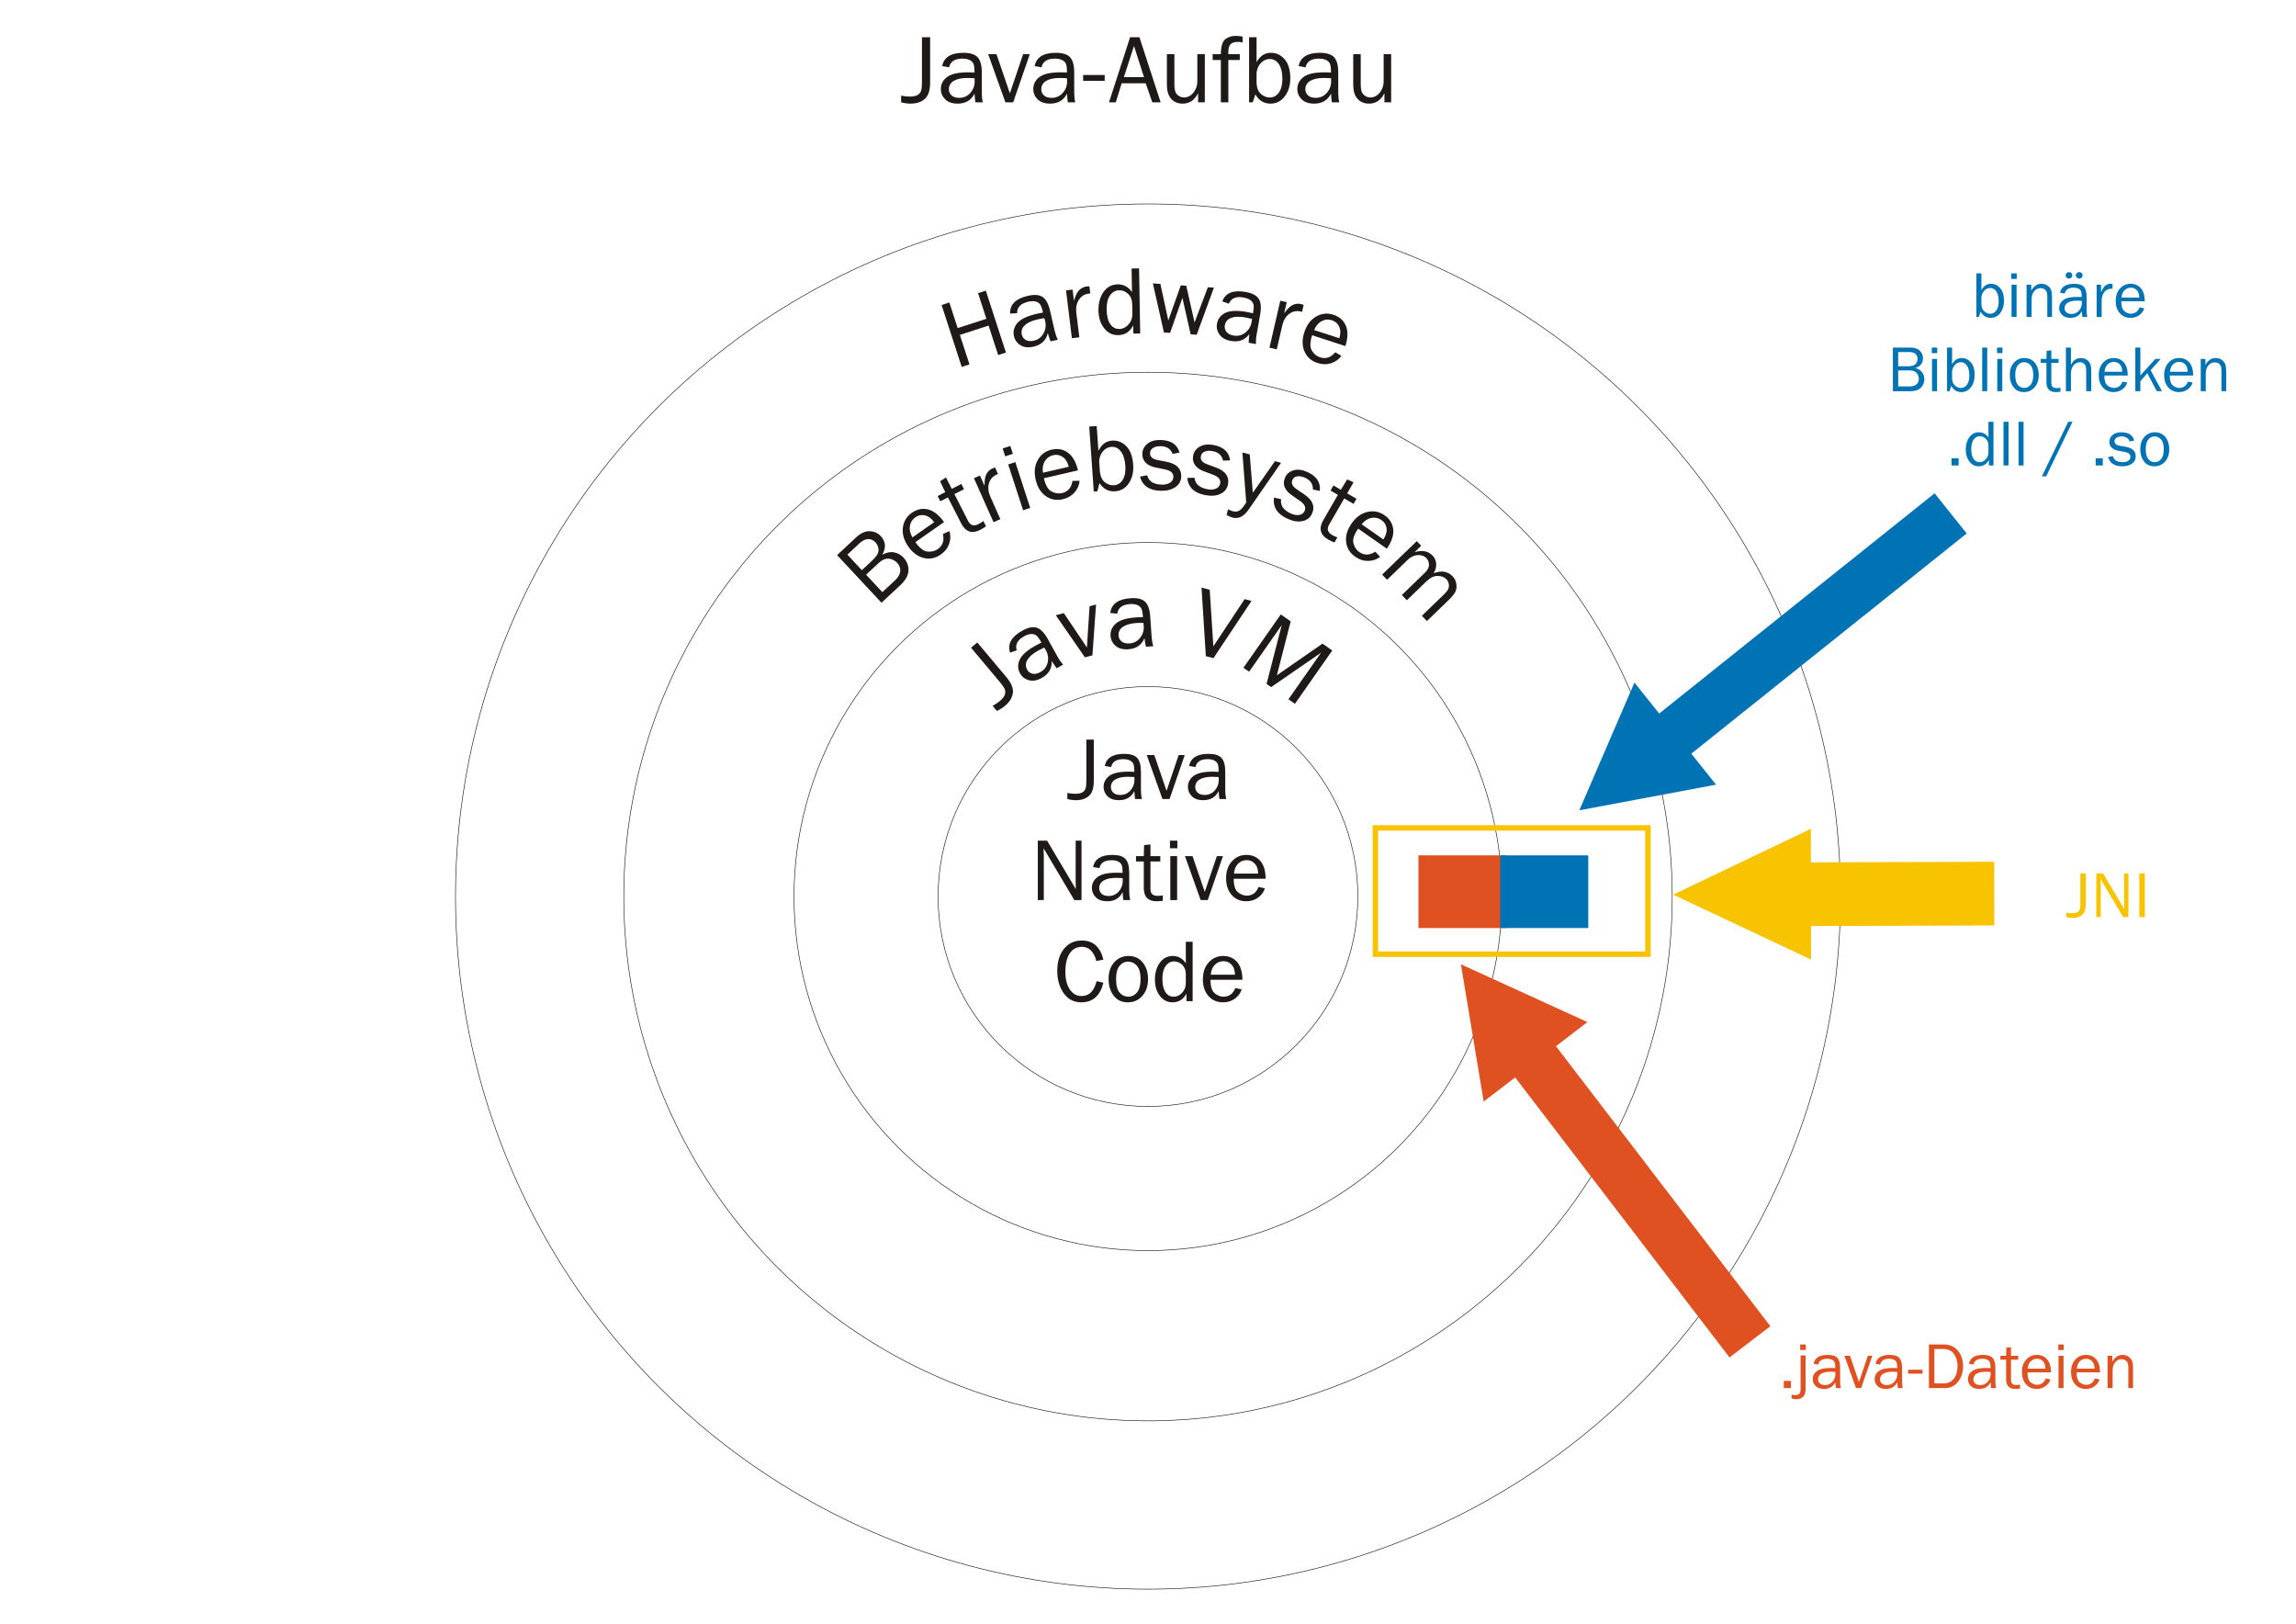 <?xml version="1.0" encoding="iso-8859-1"?>
<!DOCTYPE svg PUBLIC "-//W3C//DTD SVG 1.0//EN" "http://www.w3.org/TR/2001/REC-SVG-20010904/DTD/svg10.dtd">
<!-- Creator: CorelDRAW -->
<svg xmlns="http://www.w3.org/2000/svg" xmlns:odm="http://product.corel.com/CGS/11/cddns/" xmlns:corel-charset="http://product.corel.com/CGS/11/cddns/" xml:space="preserve" width="11.693in" height="8.268in" style="shape-rendering:geometricPrecision; text-rendering:geometricPrecision; image-rendering:optimizeQuality; fill-rule:evenodd"
     viewBox="0 0 11692.9 8267.72">
 <defs>
  <style type="text/css">
   <![CDATA[
    .str0 {stroke:#1F1A17;stroke-width:3}
    .str1 {stroke:#F8C300;stroke-width:27.779}
    .fil0 {fill:none}
    .fil1 {fill:#1F1A17}
    .fil4 {fill:#F8C300}
    .fil3 {fill:#0073B4}
    .fil2 {fill:#E05121}
   ]]>
  </style>
 </defs>
 <g id="Ebene_x0020_1">
  <circle class="fil0 str0" cx="5846.46" cy="4565.03" r="3526.74"/>
  <circle class="fil0 str0" cx="5846.29" cy="4564.87" r="1068.86"/>
  <circle class="fil0 str0" cx="5846.45" cy="4565.03" r="1802.78"/>
  <circle class="fil0 str0" cx="5846.45" cy="4565.03" r="2669.69"/>
  <path class="fil1" d="M4736.84 189.343l0 230.276c0,40.217 -9.039,68.244 -27.201,84.083 -18.157,15.839 -42.205,23.799 -72.142,23.799 -16.004,0 -32.173,-2.157 -48.343,-6.551l0 -33.996c15.839,3.232 30.268,4.807 43.201,4.807 18.492,0 32.091,-2.736 40.882,-8.209 8.709,-5.555 14.595,-12.689 17.579,-21.394 2.984,-8.709 4.48,-22.886 4.48,-42.539l0 -230.276 41.543 0z"/>
  <path class="fil1" d="M5005.26 520.949l-37.898 0c-1.409,-7.795 -2.902,-22.472 -4.311,-44.197 -16.917,33.831 -45.524,50.748 -86.075,50.748 -27.528,0 -48.591,-7.299 -63.35,-21.894 -14.76,-14.508 -22.142,-32.004 -22.142,-52.406 0,-24.791 10.531,-45.193 31.595,-61.114 21.063,-16.004 56.886,-23.965 107.386,-23.965 6.799,0 17.661,0.335 32.587,0.996 0,-19.402 -1.492,-33.5 -4.559,-42.122 -2.988,-8.709 -9.287,-15.591 -19.075,-20.815 -9.701,-5.142 -22.472,-7.795 -38.307,-7.795 -38.724,0 -61.279,14.76 -67.583,44.279l-35.244 -6.134c8.626,-45.193 44.697,-67.748 108.382,-67.748 33.831,0 57.878,7.465 72.059,22.472 14.095,15.008 21.228,40.965 21.228,77.862l0 104.232c0,17.331 1.74,33.169 5.307,47.598zm-42.209 -122.724c-15.591,-0.913 -27.366,-1.409 -35.492,-1.409 -30.098,0 -53.567,4.894 -70.232,14.842 -16.669,9.866 -25.043,24.295 -25.043,43.201 0,12.024 4.559,22.224 13.516,30.598 8.957,8.461 21.976,12.689 38.972,12.689 23.055,0 41.961,-8.374 56.721,-25.043 14.842,-16.665 22.221,-36.319 22.221,-58.791 0,-4.559 -0.248,-9.866 -0.661,-16.087z"/>
  <path class="fil1" d="M5244.56 275.583l-84.827 245.366 -39.555 0 -87.732 -245.366 42.291 0 68.244 199.429 67.583 -199.429 33.996 0z"/>
  <path class="fil1" d="M5476 520.949l-37.898 0c-1.409,-7.795 -2.902,-22.472 -4.311,-44.197 -16.917,33.831 -45.524,50.748 -86.075,50.748 -27.528,0 -48.591,-7.299 -63.35,-21.894 -14.76,-14.508 -22.142,-32.004 -22.142,-52.406 0,-24.791 10.531,-45.193 31.595,-61.114 21.063,-16.004 56.886,-23.965 107.386,-23.965 6.799,0 17.661,0.335 32.587,0.996 0,-19.402 -1.492,-33.5 -4.559,-42.122 -2.988,-8.709 -9.287,-15.591 -19.075,-20.815 -9.701,-5.142 -22.472,-7.795 -38.307,-7.795 -38.724,0 -61.279,14.76 -67.583,44.279l-35.244 -6.134c8.626,-45.193 44.697,-67.748 108.382,-67.748 33.831,0 57.878,7.465 72.059,22.472 14.095,15.008 21.228,40.965 21.228,77.862l0 104.232c0,17.331 1.74,33.169 5.307,47.598zm-42.209 -122.724c-15.591,-0.913 -27.366,-1.409 -35.492,-1.409 -30.098,0 -53.567,4.894 -70.232,14.842 -16.669,9.866 -25.043,24.295 -25.043,43.201 0,12.024 4.559,22.224 13.516,30.598 8.957,8.461 21.976,12.689 38.972,12.689 23.055,0 41.961,-8.374 56.721,-25.043 14.842,-16.665 22.221,-36.319 22.221,-58.791 0,-4.559 -0.248,-9.866 -0.661,-16.087z"/>
  <path class="fil1" d="M5625.92 381.724l0 29.685 -109.791 0 0 -29.685 109.791 0z"/>
  <path class="fil1" d="M5910.84 520.949l-42.453 0 -33.587 -96.937 -122.638 0 -29.689 96.937 -34.661 0 107.551 -331.606 47.429 0 108.047 331.606zm-84.744 -128.031l-50.996 -159.374 -51.496 159.374 102.492 0z"/>
  <path class="fil1" d="M6135.81 520.949l-34.244 0 0 -46.85c-17.496,35.575 -43.535,53.402 -78.197,53.402 -25.126,0 -44.862,-8.291 -59.205,-24.795 -14.347,-16.5 -21.476,-39.968 -21.476,-70.398l0 -156.724 38.142 0 0 156.724c0,24.295 5.059,40.961 15.177,50.165 10.114,9.122 21.224,13.681 33.417,13.681 12.272,0 23.465,-3.48 33.417,-10.445 9.949,-6.968 18.24,-16.835 24.874,-29.772 6.634,-12.85 9.953,-26.866 9.953,-42.122l0 -138.232 38.142 0 0 245.366z"/>
  <path class="fil1" d="M6313.93 275.583l0 29.85 -58.378 0 0 215.516 -38.142 0 0 -215.516 -41.713 0 0 -29.85 41.713 0c0.661,-39.386 8.291,-64.677 22.721,-76.039 14.508,-11.358 32.256,-17 53.067,-17 10.284,0 21.894,1.161 34.996,3.402l0 30.35c-8.213,-2.075 -16.087,-3.154 -23.551,-3.154 -16.669,0 -29.024,3.732 -37.067,11.031 -7.961,7.378 -12.024,21.224 -12.024,41.461l0 9.949 58.378 0z"/>
  <path class="fil1" d="M6379.76 520.949l-18.488 0 0 -331.606 38.142 0 0 127.039c17.496,-31.76 41.626,-47.598 72.39,-47.598 28.197,0 51.744,11.11 70.819,33.252 18.988,22.224 28.524,54.48 28.524,96.685 0,36.488 -9.37,67.004 -28.028,91.713 -18.74,24.713 -43.035,37.067 -73.055,37.067 -33.335,0 -58.874,-15.673 -76.701,-47.098l-13.602 40.547zm19.654 -96.189c1.74,25.126 9.535,43.283 23.221,54.646 13.681,11.358 28.11,17 43.366,17 19.405,0 35.075,-8.378 47.016,-25.291 11.858,-16.835 17.831,-39.886 17.831,-69.24 0,-31.512 -5.724,-56.39 -17.248,-74.465 -11.528,-17.996 -27.449,-27.032 -47.846,-27.032 -16.087,0 -30.516,6.382 -43.37,19.319 -12.85,12.854 -20.563,29.52 -22.968,49.921l0 55.142z"/>
  <path class="fil1" d="M6820.66 520.949l-37.898 0c-1.409,-7.795 -2.902,-22.472 -4.311,-44.197 -16.917,33.831 -45.524,50.748 -86.075,50.748 -27.528,0 -48.591,-7.299 -63.35,-21.894 -14.76,-14.508 -22.142,-32.004 -22.142,-52.406 0,-24.791 10.531,-45.193 31.595,-61.114 21.063,-16.004 56.886,-23.965 107.386,-23.965 6.799,0 17.661,0.335 32.587,0.996 0,-19.402 -1.492,-33.5 -4.559,-42.122 -2.988,-8.709 -9.287,-15.591 -19.075,-20.815 -9.701,-5.142 -22.472,-7.795 -38.307,-7.795 -38.724,0 -61.279,14.76 -67.583,44.279l-35.244 -6.134c8.626,-45.193 44.697,-67.748 108.382,-67.748 33.831,0 57.878,7.465 72.059,22.472 14.095,15.008 21.228,40.965 21.228,77.862l0 104.232c0,17.331 1.74,33.169 5.307,47.598zm-42.209 -122.724c-15.591,-0.913 -27.366,-1.409 -35.492,-1.409 -30.098,0 -53.567,4.894 -70.232,14.842 -16.669,9.866 -25.043,24.295 -25.043,43.201 0,12.024 4.559,22.224 13.516,30.598 8.957,8.461 21.976,12.689 38.972,12.689 23.055,0 41.961,-8.374 56.721,-25.043 14.842,-16.665 22.221,-36.319 22.221,-58.791 0,-4.559 -0.248,-9.866 -0.661,-16.087z"/>
  <path class="fil1" d="M7084.76 520.949l-34.244 0 0 -46.85c-17.496,35.575 -43.535,53.402 -78.197,53.402 -25.126,0 -44.862,-8.291 -59.205,-24.795 -14.347,-16.5 -21.476,-39.968 -21.476,-70.398l0 -156.724 38.142 0 0 156.724c0,24.295 5.059,40.961 15.177,50.165 10.114,9.122 21.224,13.681 33.417,13.681 12.272,0 23.465,-3.48 33.417,-10.445 9.949,-6.968 18.24,-16.835 24.874,-29.772 6.634,-12.85 9.953,-26.866 9.953,-42.122l0 -138.232 38.142 0 0 245.366z"/>
  <path class="fil1" d="M5122.89 1795.01l-39.468 12.85 -48.843 -150.173 -146.189 47.516 48.839 150.091 -39.551 12.85 -102.409 -315.185 39.468 -12.854 42.457 130.437 146.193 -47.429 -42.457 -130.52 39.555 -12.854 102.406 315.272z"/>
  <path class="fil1" d="M5387.25 1729.67l-36.898 8.539c-3.154,-7.209 -7.878,-21.228 -14.181,-42.039 -8.791,36.732 -32.921,59.705 -72.39,68.744 -26.784,6.217 -49.012,3.894 -66.669,-7.051 -17.583,-10.862 -28.693,-26.201 -33.335,-46.102 -5.555,-24.13 0.083,-46.354 17.079,-66.587 16.917,-20.319 49.917,-36.071 99.177,-47.433 6.634,-1.575 17.248,-3.732 31.925,-6.386 -4.398,-18.984 -9.039,-32.339 -13.85,-40.047 -4.89,-7.799 -12.602,-13.102 -23.299,-16.004 -10.614,-2.823 -23.634,-2.488 -39.055,1.075 -37.732,8.709 -56.386,28.11 -55.89,58.295l-35.657 1.988c-1.827,-45.937 28.279,-76.035 90.303,-90.386 32.917,-7.626 58.047,-5.717 75.209,5.724 17.165,11.362 29.854,35.075 38.224,71.063l23.386 101.5c3.898,16.831 9.205,31.921 15.921,45.106zm-68.74 -109.957c-15.342,2.575 -27.035,4.732 -34.913,6.555 -29.268,6.795 -50.996,16.831 -65.008,30.264 -14.012,13.35 -18.905,29.272 -14.677,47.681 2.736,11.693 9.37,20.646 20.067,26.784 10.61,6.22 24.213,7.382 40.795,3.567 22.39,-5.142 38.894,-17.579 49.587,-37.15 10.701,-19.571 13.52,-40.303 8.461,-62.276 -0.996,-4.394 -2.488,-9.535 -4.311,-15.425z"/>
  <path class="fil1" d="M5496.79 1717.48l-37.894 4.646 -29.854 -243.461 33.252 -4.063 6.965 56.886c8.457,-28.276 18.079,-47.102 28.941,-56.555 10.78,-9.366 22.386,-14.842 34.827,-16.335 3.815,-0.496 8.874,-0.831 15.008,-0.909l4.48 36.154 -7.713 0.992c-20.898,2.571 -37.315,12.441 -49.173,29.772 -11.945,17.244 -16.831,38.642 -14.677,64.177l15.839 128.697z"/>
  <path class="fil1" d="M5800.94 1366.47l5.803 331.437 -34.744 0.583 -0.661 -42.043c-16.669,32.669 -42.209,49.339 -76.622,49.921 -28.693,0.496 -52.406,-11.114 -71.315,-34.831 -18.905,-23.716 -28.606,-53.898 -29.272,-90.63 -0.661,-37.567 7.965,-68.992 25.791,-94.366 17.831,-25.291 41.957,-38.228 72.224,-38.807 29.441,-0.5 53.732,12.52 72.807,39.055l-2.075 -119.657 38.063 -0.661zm-34.909 181.512c-0.413,-21.476 -7.299,-38.642 -20.563,-51.327 -13.35,-12.772 -28.779,-18.988 -46.276,-18.657 -18.905,0.335 -34.327,9.039 -46.268,26.039 -11.941,17.083 -17.661,40.795 -17.083,71.228 0.5,32.921 6.634,57.795 18.157,74.795 11.531,16.913 27.118,25.209 46.685,24.878 17.835,-0.331 33.421,-8.047 46.689,-23.138 13.35,-15.173 19.898,-32.752 19.484,-52.819l-0.827 -51z"/>
  <path class="fil1" d="M6182.06 1464.65l-87.567 239.728 -30.764 -2.157 -42.039 -185.492 -62.858 178.197 -31.26 -2.157 -56.303 -249.843 38.311 2.654 40.295 186.157 63.602 -178.858 27.862 1.984 42.209 186.909 67.748 -179.28 30.764 2.157z"/>
  <path class="fil1" d="M6396.49 1751.81l-37.315 -6.551c-0.083,-7.961 1.079,-22.721 3.398,-44.283 -22.468,30.354 -53.646,42.047 -93.453,34.996 -27.114,-4.728 -46.685,-15.591 -58.622,-32.508 -12.028,-16.913 -16.252,-35.406 -12.689,-55.472 4.311,-24.378 18.244,-42.622 41.709,-54.642 23.468,-12.11 60.118,-13.689 109.874,-4.976 6.717,1.244 17.331,3.398 31.839,6.63 3.402,-19.154 4.398,-33.252 2.906,-42.291 -1.409,-9.035 -6.468,-17 -15.177,-23.713 -8.622,-6.799 -20.811,-11.61 -36.402,-14.342 -38.146,-6.72 -62.854,3.894 -74.216,31.756l-33.583 -12.024c16.252,-43.035 55.807,-58.957 118.413,-47.929 33.335,5.89 55.642,17.413 67,34.579 11.358,17.248 13.85,44.032 7.465,80.35l-18.079 102.661c-3.067,16.996 -4.063,33 -3.067,47.76zm-20.319 -128.114c-15.091,-3.65 -26.701,-6.22 -34.661,-7.547 -29.602,-5.307 -53.567,-4.476 -71.642,2.323 -18.157,6.882 -28.858,19.65 -32.173,38.228 -2.075,11.858 0.579,22.638 7.961,32.504 7.378,9.87 19.488,16.252 36.236,19.24 22.638,3.98 42.705,-1 60.118,-14.847 17.496,-13.847 28.193,-31.839 32.091,-53.98 0.831,-4.48 1.492,-9.787 2.071,-15.921z"/>
  <path class="fil1" d="M6502.22 1778.76l-37.15 -8.626 55.146 -238.98 32.669 7.547 -12.854 55.89c17.583,-23.716 33.087,-38.142 46.437,-43.287 13.433,-5.055 26.205,-6.217 38.311,-3.484 3.815,0.913 8.626,2.323 14.508,4.398l-8.209 35.492 -7.547 -1.744c-20.563,-4.807 -39.303,-1.075 -56.468,11.11 -17.083,12.193 -28.941,30.602 -35.654,55.311l-29.189 126.374z"/>
  <path class="fil1" d="M6799.82 1793.69l31.512 17.909c-12.606,17.827 -29.933,30.429 -52.075,37.563 -22.059,7.213 -45.189,6.882 -69.406,-0.913 -31.843,-10.366 -53.98,-29.933 -66.421,-58.791 -12.437,-28.772 -12.768,-61.362 -0.909,-97.681 12.024,-37.067 32.008,-63.768 59.953,-79.937 27.862,-16.252 57.295,-19.323 88.224,-9.291 30.52,9.953 51.579,28.445 63.272,55.559 11.693,27.118 10.945,61.779 -2.236,103.984l-169.492 -55.142c-11.445,35.327 -11.776,61.445 -1,78.61 10.784,17.083 24.382,28.362 40.882,33.665 29.689,9.701 55.642,1.161 77.697,-25.535zm20.98 -71.563c3.98,-13.185 5.555,-25.461 4.894,-36.984 -0.744,-11.445 -4.642,-22.307 -11.941,-32.587 -7.217,-10.205 -17.5,-17.579 -30.846,-21.894 -18.075,-5.89 -35.406,-4.394 -52.157,4.476 -16.748,8.874 -29.441,23.965 -38.146,45.358l128.197 41.63z"/>
  <path class="fil1" d="M4489.16 3068.98l-226.043 -242.465 95.862 -89.39c24.209,-22.559 47.594,-33.335 70.315,-32.339 22.721,0.913 41.378,9.205 55.968,24.874 25.63,27.449 28.279,59.039 7.965,94.779 21.146,-11.524 41.126,-15.504 59.87,-12.02 18.823,3.567 34.827,12.437 48.091,26.614 17.748,19.071 26.209,41.047 25.378,65.843 -0.913,24.874 -14.677,49.752 -41.461,74.709l-95.945 89.394zm-99.835 -165.843l52.74 -49.177c21.886,-20.48 32.587,-38.224 32.173,-53.484 -0.417,-15.173 -5.89,-28.354 -16.417,-39.634 -10.37,-11.114 -22.724,-16.504 -36.988,-16.004 -14.26,0.496 -29.189,8.043 -44.858,22.555l-60.535 56.551 73.886 79.193zm104.315 111.941l65.008 -60.697c15.839,-14.76 24.547,-30.02 26.039,-45.772 1.409,-15.756 -3.563,-29.854 -15.091,-42.126 -8.043,-8.626 -17.496,-14.842 -28.276,-18.575 -10.78,-3.815 -21.642,-4.398 -32.508,-1.74 -10.862,2.571 -23.299,10.449 -37.394,23.547l-60.618 56.472 82.839 88.89z"/>
  <path class="fil1" d="M4801.94 2718.72l33.252 -14.35c6.634,20.815 6.22,42.209 -1.327,64.185 -7.543,21.972 -21.724,40.217 -42.535,54.811 -27.449,19.236 -56.386,25.122 -86.902,17.74 -30.516,-7.461 -56.638,-26.784 -78.61,-58.039 -22.39,-32.012 -31.598,-64.02 -27.784,-96.028 3.819,-32.091 19.075,-57.382 45.776,-76.122 26.287,-18.327 53.732,-24.043 82.425,-17.079 28.689,6.965 55.89,28.441 81.677,64.347l-146.028 102.244c21.315,30.346 41.961,46.433 62.193,48.094 20.15,1.74 37.315,-2.409 51.492,-12.358 25.626,-17.909 34.417,-43.697 26.37,-77.445zm-44.528 -59.874c-8.209,-11.028 -17,-19.732 -26.618,-26.118 -9.535,-6.303 -20.65,-9.705 -33.165,-10.118 -12.524,-0.417 -24.551,3.402 -36.157,11.528 -15.504,10.862 -24.709,25.622 -27.779,44.362 -2.984,18.657 1.409,37.894 13.268,57.713l110.453 -77.366z"/>
  <path class="fil1" d="M5007.92 2652.96l13.685 26.784c-11.197,7.709 -21.15,13.764 -29.937,18.244 -42.291,21.555 -74.63,10.28 -97.106,-33.917l-67.079 -131.516 -38.724 19.736 -13.52 -26.618 38.724 -19.736 -26.532 -55.724 30.098 -19.154 29.524 57.965 48.921 -24.874 13.516 26.614 -48.925 24.878 69.906 137.236c11.524,22.472 28.937,27.779 52.24,15.835 7.791,-3.898 16.252,-9.201 25.209,-15.752z"/>
  <path class="fil1" d="M5094.57 2643.43l-34.831 15.508 -99.756 -224.059 30.598 -13.595 23.303 52.319c-0.165,-29.52 3.563,-50.335 11.11,-62.524 7.626,-12.106 17.165,-20.728 28.528,-25.787 3.563,-1.657 8.291,-3.398 14.177,-5.307l14.76 33.339 -7.047 3.15c-19.236,8.539 -32.008,22.803 -38.394,42.87 -6.303,19.984 -4.728,41.874 4.811,65.591l52.74 118.496z"/>
  <path class="fil1" d="M5145.24 2270.6l13.102 40.138 -39.055 12.685 -13.02 -40.134 38.972 -12.689zm25.543 82.343l75.791 233.26 -36.323 11.776 -75.791 -233.26 36.323 -11.776z"/>
  <path class="fil1" d="M5461.75 2448.72l36.154 -0.827c-1.579,21.807 -10.035,41.461 -25.209,59.043 -15.26,17.496 -35.244,29.189 -59.953,34.909 -32.669,7.547 -61.779,2.157 -87.232,-16.169 -25.539,-18.244 -42.539,-46.024 -51.161,-83.256 -8.791,-38.059 -5.394,-71.146 10.197,-99.425 15.591,-28.276 39.221,-46.102 70.898,-53.402 31.264,-7.213 58.878,-2.236 82.839,15.012 24.047,17.244 41.213,47.346 51.661,90.299l-173.72 40.055c8.374,36.154 21.559,58.791 39.634,67.909 18.079,9.126 35.492,11.693 52.409,7.799 30.433,-6.968 48.26,-27.618 53.484,-61.949zm-18.905 -72.138c-3.402,-13.354 -8.378,-24.709 -14.842,-34.165 -6.551,-9.453 -15.508,-16.748 -27.035,-21.807 -11.445,-5.142 -24.047,-6.055 -37.728,-2.906 -18.492,4.315 -32.591,14.516 -42.374,30.764 -9.866,16.173 -12.937,35.661 -9.366,58.461l131.346 -30.346z"/>
  <path class="fil1" d="M5588.7 2501.3l-18.405 1.327 -23.138 -330.693 38.063 -2.654 8.787 126.705c15.26,-32.839 38.228,-50.417 68.909,-52.488 28.11,-1.992 52.409,7.382 72.886,28.193 20.567,20.811 32.26,52.323 35.244,94.449 2.567,36.319 -4.642,67.5 -21.563,93.366 -16.996,25.961 -40.378,39.972 -70.232,42.043 -33.252,2.323 -59.866,-11.528 -79.854,-41.626l-10.697 41.378zm12.854 -97.268c3.567,24.874 12.52,42.539 26.949,52.902 14.429,10.366 29.272,15.012 44.445,13.933 19.405,-1.409 34.413,-10.862 45.11,-28.524 10.697,-17.579 15.012,-41.047 13.02,-70.236 -2.236,-31.508 -9.701,-55.886 -22.39,-73.055 -12.768,-17.248 -29.272,-25.122 -49.669,-23.716 -15.921,1.161 -29.933,8.626 -41.874,22.307 -11.941,13.768 -18.409,30.846 -19.402,51.413l3.811 54.976z"/>
  <path class="fil1" d="M5805.71 2426.83l36.567 -6.882c7.547,31.016 32.839,46.933 75.874,47.681 15.917,0.331 29.354,-3.067 40.547,-9.953 11.11,-6.965 16.752,-16.913 17,-29.85 0.331,-19.24 -13.433,-31.677 -41.378,-37.398l-51.496 -10.614c-20.232,-4.228 -36.154,-12.106 -47.929,-23.63 -11.772,-11.528 -17.579,-26.618 -17.248,-45.276 0.417,-20.567 8.874,-37.567 25.461,-51.165 16.583,-13.516 38.721,-20.067 66.417,-19.571 53.236,0.913 85.744,22.307 97.52,64.102l-35.161 6.878c-9.535,-25.705 -30.02,-38.886 -61.197,-39.386 -15.587,-0.331 -28.358,2.654 -38.476,8.874 -10.031,6.217 -15.173,15.095 -15.339,26.614 -0.331,18.083 12.189,29.772 37.484,34.913l47.677 9.287c49.917,9.949 74.465,34.579 73.799,73.969 -0.413,22.472 -10.035,40.465 -28.854,53.98 -18.909,13.516 -43.787,19.98 -74.713,19.484 -58.13,-0.992 -93.622,-25.043 -106.555,-72.059z"/>
  <path class="fil1" d="M6046.35 2433.55l37.15 -1.083c2.654,31.843 25.122,51.496 67.579,58.961 15.591,2.819 29.441,1.661 41.547,-3.48 12.024,-5.146 19.236,-14.016 21.476,-26.784 3.319,-18.992 -8.295,-33.421 -34.992,-43.453l-49.26 -18.492c-19.319,-7.382 -33.827,-17.665 -43.614,-30.929 -9.866,-13.189 -13.185,-29.024 -9.953,-47.35 3.567,-20.232 14.598,-35.736 33.169,-46.52 18.492,-10.862 41.378,-13.847 68.657,-9.035 52.409,9.283 81.181,35.488 86.24,78.61l-35.736 1.327c-5.476,-26.953 -23.551,-43.122 -54.315,-48.512 -15.342,-2.736 -28.441,-1.74 -39.39,2.819 -10.862,4.563 -17.331,12.52 -19.319,23.799 -3.154,17.831 7.378,31.346 31.595,40.382l45.606 16.669c47.677,17.579 68.161,45.772 61.279,84.496 -3.898,22.224 -16.169,38.48 -36.902,48.843 -20.811,10.445 -46.354,12.937 -76.87,7.547 -57.213,-10.035 -88.559,-39.307 -93.949,-87.815z"/>
  <path class="fil1" d="M6523.9 2356.59l-165.843 239.15c-24.047,34.492 -51.083,47.677 -81.264,39.555 -9.618,-2.488 -19.736,-6.968 -30.35,-13.354l7.713 -28.854c8.957,4.724 16.831,8.039 23.713,9.87 11.776,3.15 22.472,2.402 32.173,-2.244 9.705,-4.559 21.894,-18.74 36.657,-42.457l-19.571 -254.402 37.476 10.035 15.677 195.031 112.689 -160.622 30.929 8.291z"/>
  <path class="fil1" d="M6488.07 2533.8l36.319 7.961c-5.142,31.508 11.941,56.055 51.248,73.551 14.508,6.468 28.272,8.705 41.209,6.634 12.937,-1.992 22.059,-8.953 27.284,-20.811 7.878,-17.579 0.083,-34.413 -23.386,-50.587l-43.366 -29.85c-16.917,-11.776 -28.528,-25.291 -34.831,-40.547 -6.299,-15.177 -5.717,-31.343 1.827,-48.343 8.378,-18.74 22.886,-31.177 43.453,-37.15 20.563,-5.972 43.449,-3.402 68.74,7.878 48.677,21.642 70.236,54.063 64.681,97.098l-34.992 -7.295c1.24,-27.445 -12.441,-47.516 -40.965,-60.283 -14.181,-6.303 -27.118,-8.543 -38.811,-6.803 -11.689,1.827 -19.898,7.961 -24.626,18.492 -7.295,16.504 -0.331,32.173 20.98,46.772l40.221 27.197c42.035,28.606 54.972,60.949 38.968,96.854 -9.122,20.563 -25.043,33.413 -47.681,38.476 -22.634,5.055 -48.008,1.327 -76.287,-11.28 -53.071,-23.634 -76.453,-59.622 -69.984,-107.965z"/>
  <path class="fil1" d="M6810.89 2736.38l-15.012 26.035c-12.602,-5.138 -23.134,-10.197 -31.673,-15.173 -41.047,-23.716 -49.256,-57.051 -24.465,-99.921l73.886 -127.862 -37.732 -21.728 15.012 -25.87 37.646 21.724 32.256 -52.575 32.421 14.764 -32.504 56.386 47.516 27.445 -14.929 25.874 -47.512 -27.445 -77.035 133.335c-12.602,21.894 -7.543,39.39 15.177,52.492 7.547,4.394 16.5,8.539 26.949,12.52z"/>
  <path class="fil1" d="M7003.85 2808.94l24.874 26.287c-17.248,13.433 -37.567,20.315 -60.783,20.732 -23.216,0.496 -45.193,-6.638 -66.087,-21.232 -27.449,-19.154 -42.874,-44.362 -46.354,-75.539 -3.484,-31.181 5.803,-62.445 27.697,-93.701 22.39,-32.008 49.256,-51.661 80.685,-58.957 31.425,-7.382 60.532,-1.744 87.15,16.913 26.284,18.409 41.047,42.291 44.279,71.646 3.232,29.354 -7.63,62.272 -32.508,98.76l-146.024 -102.24c-21.311,30.346 -29.272,55.303 -23.965,74.874 5.307,19.488 15.008,34.252 29.272,44.201 25.539,17.909 52.819,17.331 81.764,-1.744zm40.961 -62.354c7.626,-11.445 12.854,-22.724 15.508,-33.917 2.654,-11.11 2.075,-22.721 -1.827,-34.661 -3.894,-11.854 -11.61,-21.89 -23.216,-29.937 -15.508,-10.862 -32.504,-14.508 -51.165,-10.945 -18.571,3.567 -35.157,14.264 -49.665,32.173l110.366 77.287z"/>
  <path class="fil1" d="M7266.96 3162.1l-25.787 -26.701 109.705 -105.972c11.28,-10.866 18.988,-19.823 23.134,-26.87 4.146,-7.047 5.642,-15.839 4.563,-26.453 -1.165,-10.614 -5.394,-19.736 -12.689,-27.279 -10.114,-10.531 -24.713,-15.921 -43.697,-16.421 -18.992,-0.413 -38.315,8.874 -58.047,27.866l-99.425 96.024 -25.622 -26.622 116.173 -112.193c15.508,-14.925 22.886,-29.189 22.142,-42.787 -0.748,-13.595 -5.059,-24.461 -12.937,-32.591 -11.193,-11.689 -26.039,-16.913 -44.362,-15.917 -18.327,1.075 -35.161,9.039 -50.587,23.882l-105.472 101.909 -25.378 -26.201 176.461 -170.406 22.803 23.547 -33.913 32.756c38.559,-11.776 68.992,-6.217 91.295,16.835 12.272,12.772 18.492,27.532 18.823,44.362 0.248,16.835 -4.228,32.177 -13.35,45.937 39.886,-15.091 71.894,-10.114 96.106,14.929 11.528,12.02 18.244,25.787 20.154,41.457 1.823,15.673 -0.417,29.189 -6.634,40.551 -6.303,11.276 -17.5,24.795 -33.669,40.465l-109.787 105.894z"/>
  <path class="fil1" d="M5570.44 3765.94l0 210.059c0,36.689 -8.244,62.256 -24.811,76.705 -16.567,14.445 -38.504,21.709 -65.811,21.709 -14.598,0 -29.346,-1.968 -44.098,-5.976l0 -31.012c14.449,2.949 27.61,4.386 39.409,4.386 16.87,0 29.276,-2.496 37.291,-7.488 7.945,-5.071 13.315,-11.575 16.039,-19.516 2.72,-7.945 4.083,-20.878 4.083,-38.807l0 -210.059 37.898 0z"/>
  <path class="fil1" d="M5815.29 4068.43l-34.567 0c-1.287,-7.11 -2.65,-20.5 -3.933,-40.319 -15.433,30.862 -41.528,46.295 -78.52,46.295 -25.11,0 -44.327,-6.657 -57.791,-19.968 -13.465,-13.24 -20.197,-29.201 -20.197,-47.807 0,-22.618 9.61,-41.228 28.823,-55.752 19.213,-14.598 51.89,-21.858 97.957,-21.858 6.201,0 16.11,0.303 29.728,0.906 0,-17.701 -1.362,-30.559 -4.161,-38.425 -2.724,-7.941 -8.472,-14.22 -17.398,-18.988 -8.85,-4.689 -20.5,-7.11 -34.949,-7.11 -35.323,0 -55.898,13.465 -61.646,40.394l-32.15 -5.594c7.866,-41.228 40.772,-61.803 98.866,-61.803 30.862,0 52.799,6.807 65.732,20.5 12.858,13.693 19.366,37.366 19.366,71.028l0 95.087c0,15.807 1.587,30.256 4.839,43.417zm-38.5 -111.953c-14.22,-0.831 -24.965,-1.283 -32.374,-1.283 -27.461,0 -48.866,4.461 -64.071,13.539 -15.205,9 -22.846,22.161 -22.846,39.409 0,10.969 4.161,20.272 12.331,27.913 8.169,7.713 20.047,11.571 35.551,11.571 21.032,0 38.276,-7.638 51.74,-22.843 13.543,-15.205 20.276,-33.134 20.276,-53.63 0,-4.161 -0.228,-9.004 -0.606,-14.677z"/>
  <path class="fil1" d="M6033.6 3844.61l-77.386 223.827 -36.079 0 -80.031 -223.827 38.579 0 62.252 181.921 61.65 -181.921 31.016 0z"/>
  <path class="fil1" d="M6244.72 4068.43l-34.567 0c-1.287,-7.11 -2.65,-20.5 -3.933,-40.319 -15.433,30.862 -41.528,46.295 -78.52,46.295 -25.11,0 -44.327,-6.657 -57.791,-19.968 -13.465,-13.24 -20.197,-29.201 -20.197,-47.807 0,-22.618 9.61,-41.228 28.823,-55.752 19.213,-14.598 51.89,-21.858 97.957,-21.858 6.201,0 16.11,0.303 29.728,0.906 0,-17.701 -1.362,-30.559 -4.161,-38.425 -2.724,-7.941 -8.472,-14.22 -17.398,-18.988 -8.85,-4.689 -20.5,-7.11 -34.949,-7.11 -35.323,0 -55.898,13.465 -61.646,40.394l-32.15 -5.594c7.866,-41.228 40.772,-61.803 98.866,-61.803 30.862,0 52.799,6.807 65.732,20.5 12.858,13.693 19.366,37.366 19.366,71.028l0 95.087c0,15.807 1.587,30.256 4.839,43.417zm-38.5 -111.953c-14.22,-0.831 -24.965,-1.283 -32.374,-1.283 -27.461,0 -48.866,4.461 -64.071,13.539 -15.205,9 -22.846,22.161 -22.846,39.409 0,10.969 4.161,20.272 12.331,27.913 8.169,7.713 20.047,11.571 35.551,11.571 21.032,0 38.276,-7.638 51.74,-22.843 13.543,-15.205 20.276,-33.134 20.276,-53.63 0,-4.161 -0.228,-9.004 -0.606,-14.677z"/>
  <path class="fil1" d="M5507.92 4583.03l-36.764 0 -156.429 -263.693 0.378 19.894c0.453,7.567 0.681,13.921 0.681,19.063l0 224.736 -30.559 0 0 -302.496 47.429 0 146.291 246.673 -0.453 -21.106c-0.303,-8.244 -0.453,-15.583 -0.453,-21.937l0 -203.63 29.878 0 0 302.496z"/>
  <path class="fil1" d="M5755.65 4583.03l-34.567 0c-1.287,-7.11 -2.65,-20.5 -3.933,-40.319 -15.433,30.862 -41.528,46.295 -78.52,46.295 -25.11,0 -44.327,-6.657 -57.791,-19.968 -13.465,-13.24 -20.197,-29.201 -20.197,-47.807 0,-22.618 9.61,-41.228 28.823,-55.752 19.213,-14.598 51.89,-21.858 97.957,-21.858 6.201,0 16.11,0.303 29.728,0.906 0,-17.701 -1.362,-30.559 -4.161,-38.425 -2.724,-7.941 -8.472,-14.22 -17.398,-18.988 -8.85,-4.689 -20.5,-7.11 -34.949,-7.11 -35.323,0 -55.898,13.465 -61.646,40.394l-32.15 -5.594c7.866,-41.228 40.772,-61.803 98.866,-61.803 30.862,0 52.799,6.807 65.732,20.5 12.858,13.693 19.366,37.366 19.366,71.028l0 95.087c0,15.807 1.587,30.256 4.839,43.417zm-38.5 -111.953c-14.22,-0.831 -24.965,-1.283 -32.374,-1.283 -27.461,0 -48.866,4.461 -64.071,13.539 -15.205,9 -22.846,22.161 -22.846,39.409 0,10.969 4.161,20.272 12.331,27.913 8.169,7.713 20.047,11.571 35.551,11.571 21.032,0 38.276,-7.638 51.74,-22.843 13.543,-15.205 20.276,-33.134 20.276,-53.63 0,-4.161 -0.228,-9.004 -0.606,-14.677z"/>
  <path class="fil1" d="M5921.91 4559.13l0 27.457c-12.252,1.591 -22.917,2.421 -31.921,2.421 -43.268,0 -64.976,-22.618 -64.976,-67.776l0 -134.795 -39.638 0 0 -27.232 39.638 0 1.591 -56.279 32.374 -3.102 0 59.382 50.075 0 0 27.232 -50.075 0 0 140.543c0,22.996 11.953,34.567 35.854,34.567 8.02,0 17.02,-0.831 27.079,-2.417z"/>
  <path class="fil1" d="M5995.96 4280.54l0 38.579 -37.516 0 0 -38.579 37.516 0zm-1.134 78.669l0 223.827 -34.795 0 0 -223.827 34.795 0z"/>
  <path class="fil1" d="M6228.19 4359.2l-77.386 223.827 -36.079 0 -80.031 -223.827 38.579 0 62.252 181.921 61.65 -181.921 31.016 0z"/>
  <path class="fil1" d="M6409.43 4516.31l32.374 6.657c-5.898,19.059 -17.472,34.87 -34.567,47.35 -17.173,12.48 -37.291,18.685 -60.516,18.685 -30.559,0 -55.295,-10.74 -74.205,-32.224 -18.909,-21.484 -28.366,-49.697 -28.366,-84.571 0,-35.626 9.756,-64.37 29.425,-86.307 19.665,-21.937 44.327,-32.906 74.055,-32.906 29.197,0 52.721,10.138 70.575,30.335 17.776,20.272 26.929,50.528 27.382,90.921l-162.709 0c0,33.815 7.11,56.657 21.256,68.457 14.22,11.803 29.197,17.701 45.008,17.701 28.516,0 48.638,-14.673 60.287,-44.098zm-1.968 -68.004c-0.299,-12.555 -2.417,-23.752 -6.201,-33.508 -3.858,-9.76 -10.362,-18.004 -19.516,-24.89 -9.154,-6.882 -20.197,-10.287 -33.055,-10.287 -17.248,0 -31.921,6.205 -43.949,18.61 -12.028,12.405 -18.835,29.047 -20.272,50.075l122.992 0z"/>
  <path class="fil1" d="M5584.7 4995.89l34.646 7.791c-16.567,66.642 -53.933,99.925 -112.181,99.925 -38.276,0 -68.303,-15.433 -90.091,-46.295 -21.784,-30.862 -32.677,-68.835 -32.677,-113.917 0,-46.52 11.347,-83.89 34.114,-112.102 22.772,-28.291 53.256,-42.362 91.528,-42.362 56.732,0 93.193,32.453 109.307,97.279l-35.705 7.11c-13.012,-48.185 -37.594,-72.24 -73.827,-72.24 -26.701,0 -47.429,11.197 -62.181,33.587 -14.673,22.315 -22.012,53.779 -22.012,94.252 0,37.063 7.567,66.791 22.618,89.181 15.055,22.39 35.024,33.587 59.835,33.587 38.579,0 64.071,-25.264 76.626,-75.795z"/>
  <path class="fil1" d="M5743.47 5103.61c-30.784,0 -54.764,-11.347 -71.933,-34.114 -17.248,-22.772 -25.795,-50.984 -25.795,-84.646 0,-35.63 9.606,-64.071 28.972,-85.327 19.362,-21.256 43.492,-31.921 72.236,-31.921 30.941,0 55.221,11.197 73.071,33.587 17.779,22.39 26.705,50.303 26.705,83.89 0,34.87 -9.606,63.311 -28.823,85.398 -19.213,22.091 -44.024,33.134 -74.433,33.134zm2.65 -28.595c17.701,0 32.528,-7.335 44.555,-21.937 11.949,-14.598 17.925,-37.366 17.925,-68.228 0,-31.016 -6.28,-53.555 -18.835,-67.472 -12.555,-13.996 -27.307,-20.953 -44.098,-20.953 -17.323,0 -31.921,7.032 -43.874,21.177 -11.953,14.071 -18.004,36.461 -18.004,67.02 0,32.378 6.051,55.524 18.004,69.441 11.953,13.996 26.701,20.953 44.327,20.953z"/>
  <path class="fil1" d="M6073.8 4795.13l0 302.496 -31.618 0 0 -38.35c-15.658,29.575 -39.26,44.327 -70.724,44.327 -26.173,0 -47.657,-10.969 -64.524,-32.906 -16.795,-21.937 -25.268,-49.697 -25.268,-83.209 0,-34.264 8.398,-62.858 25.114,-85.626 16.642,-22.846 38.807,-34.268 66.413,-34.268 26.929,0 48.866,12.256 65.886,36.764l0 -109.228 34.721 0zm-34.721 165.13c0,-19.669 -6.051,-35.402 -18.004,-47.205 -11.949,-11.874 -25.945,-17.776 -41.831,-17.776 -17.319,0 -31.539,7.717 -42.661,23.071 -11.193,15.358 -16.791,36.917 -16.791,64.677 0,30.028 5.142,52.874 15.429,68.531 10.287,15.658 24.358,23.449 42.209,23.449 16.264,0 30.563,-6.807 42.968,-20.346 12.48,-13.618 18.681,-29.579 18.681,-47.882l0 -46.52z"/>
  <path class="fil1" d="M6291.2 5030.91l32.374 6.657c-5.898,19.059 -17.472,34.87 -34.567,47.35 -17.173,12.48 -37.291,18.685 -60.516,18.685 -30.559,0 -55.295,-10.74 -74.205,-32.224 -18.909,-21.484 -28.366,-49.697 -28.366,-84.571 0,-35.626 9.756,-64.37 29.425,-86.307 19.665,-21.937 44.327,-32.906 74.055,-32.906 29.197,0 52.721,10.138 70.575,30.335 17.776,20.272 26.929,50.528 27.382,90.921l-162.709 0c0,33.815 7.11,56.657 21.256,68.457 14.22,11.803 29.197,17.701 45.008,17.701 28.516,0 48.638,-14.673 60.287,-44.098zm-1.968 -68.004c-0.299,-12.555 -2.417,-23.752 -6.201,-33.508 -3.858,-9.76 -10.362,-18.004 -19.516,-24.89 -9.154,-6.882 -20.197,-10.287 -33.055,-10.287 -17.248,0 -31.921,6.205 -43.949,18.61 -12.028,12.405 -18.835,29.047 -20.272,50.075l122.992 0z"/>
  <path class="fil1" d="M4977 3271.11l148.016 176.378c25.787,30.764 36.902,58.043 33.169,81.843 -3.65,23.799 -17,45.358 -39.968,64.594 -12.276,10.284 -26.039,18.992 -41.213,26.039l-21.89 -26.035c14.264,-7.713 26.366,-15.76 36.236,-24.051 14.181,-11.858 22.803,-22.721 25.953,-32.583 3.15,-9.87 3.071,-19.075 -0.248,-27.701 -3.319,-8.622 -11.276,-20.398 -23.882,-35.409l-147.933 -176.37 31.76 -26.705z"/>
  <path class="fil1" d="M5414.41 3383.97l-33.083 18.327c-5.059,-6.051 -13.516,-18.244 -25.291,-36.484 1.657,37.728 -15.173,66.417 -50.583,86.071 -24.047,13.354 -46.102,17.165 -66.004,11.61 -19.984,-5.638 -34.913,-17.331 -44.779,-35.161 -12.02,-21.642 -12.685,-44.61 -1.988,-68.74 10.697,-24.126 38.059,-48.512 82.256,-72.969 5.972,-3.319 15.591,-8.295 28.937,-14.929 -9.366,-17 -17.492,-28.524 -24.374,-34.661 -6.799,-6.134 -15.673,-9.118 -26.701,-8.953 -11.031,0.248 -23.468,4.146 -37.315,11.854 -33.831,18.74 -46.437,42.539 -37.646,71.398l-33.752 11.689c-14.347,-43.614 6.22,-80.847 61.945,-111.693 29.52,-16.421 54.146,-21.559 73.799,-15.26 19.654,6.22 38.476,25.457 56.386,57.717l50.5 91.13c8.378,15.173 17.665,28.193 27.693,39.055zm-96.35 -86.819c-14.098,6.717 -24.709,12.024 -31.76,15.921 -26.37,14.595 -44.366,30.268 -54.228,47.016 -9.787,16.752 -10.035,33.339 -0.913,49.921 5.799,10.531 14.673,17.248 26.618,20.232 11.941,2.984 25.37,0.413 40.217,-7.878 20.15,-11.11 32.587,-27.532 37.48,-49.339 4.89,-21.724 1.906,-42.457 -9.039,-62.189 -2.24,-3.98 -4.976,-8.461 -8.374,-13.685z"/>
  <path class="fil1" d="M5581.83 3077.91l-18.409 258.886 -38.224 10.197 -148.185 -214.272 40.799 -10.862 117.587 174.882 13.595 -210.039 32.839 -8.791z"/>
  <path class="fil1" d="M5873.63 3290.44l-37.728 2.654c-1.992,-7.63 -4.48,-22.221 -7.465,-43.783 -14.429,34.909 -41.874,53.815 -82.173,56.634 -27.532,1.909 -49.091,-3.898 -64.764,-17.409 -15.752,-13.433 -24.295,-30.437 -25.705,-50.748 -1.744,-24.713 7.295,-45.776 27.197,-63.106 19.902,-17.409 55.059,-27.862 105.394,-31.343 6.799,-0.5 17.665,-0.913 32.591,-1.327 -1.409,-19.405 -3.898,-33.256 -7.465,-41.713 -3.563,-8.457 -10.449,-14.925 -20.484,-19.402 -10.031,-4.48 -22.965,-6.138 -38.803,-5.059 -38.563,2.74 -60.039,18.988 -64.268,48.76l-35.571 -3.567c5.472,-45.693 39.882,-70.732 103.323,-75.13 33.748,-2.402 58.209,3.402 73.386,17.417 15.173,13.929 24.126,39.303 26.697,76.122l7.213 103.898c1.248,17.335 4.15,33.004 8.626,47.102zm-50.665 -119.323c-15.591,0.083 -27.362,0.413 -35.492,0.992 -30.016,2.075 -52.984,8.622 -68.988,19.654 -15.921,11.031 -23.221,25.953 -21.894,44.858 0.831,11.945 6.055,21.807 15.591,29.602 9.535,7.795 22.807,11.031 39.721,9.87 22.968,-1.575 41.213,-11.193 54.811,-28.937 13.681,-17.665 19.654,-37.65 18.079,-60.122 -0.331,-4.559 -0.913,-9.866 -1.827,-15.917z"/>
  <path class="fil1" d="M6373.48 3059.91l-193.705 291.303 -38.724 -10.366 -22.059 -349.098 41.709 11.193 18.575 288.071 159.295 -240.476 34.909 9.374z"/>
  <path class="fil1" d="M6594.72 3583.57l-33.004 -23.138 166.012 -237.071 -254.323 175.213 -23.134 -16.087 77.118 -299.429 -166.012 237.154 -28.858 -20.232 190.142 -271.484 50.5 35.319 -70.319 274.476 232.264 -161.035 49.752 34.827 -190.138 271.488z"/>
  <rect class="fil2" x="7223.77" y="4355.31" width="448.177" height="370.035"/>
  <rect class="fil3" x="7640.35" y="4355.31" width="448.177" height="370.035"/>
  <path class="fil2" d="M9015.79 6752.78l-1091.67 -1425.79 160.315 -122.748 -644.429 -294.256 115.972 698.878 160.315 -122.748 1091.67 1425.79 207.827 -159.126zm-545.831 -712.894m-465.681 -774.272m-242.059 -208.5m-264.228 202.307m138.146 288.071m625.992 651.52m649.748 633.331"/>
  <path class="fil2" d="M9120.83 7031.27l0 36.445 -36.279 0 0 -36.445 36.279 0zm75.835 -185.724l0 28.335 -28.945 0 0 -28.335 28.945 0zm-1.28 56.004l0 171.22c0,19.279 -4.61,32.779 -13.776,40.335 -9.169,7.61 -20.335,11.39 -33.614,11.39 -6.5,0 -14.441,-1.114 -23.886,-3.39l0 -20.169c7.055,1.724 13.276,2.614 18.721,2.614 9.61,0 16.555,-2.335 20.724,-6.945 4.165,-4.61 6.276,-12.555 6.276,-23.835l0 -171.22 25.555 0zm179.504 166.165l-25.39 0c-0.945,-5.22 -1.945,-15.055 -2.89,-29.61 -11.335,22.665 -30.5,34 -57.665,34 -18.445,0 -32.555,-4.89 -42.445,-14.669 -9.89,-9.72 -14.835,-21.441 -14.835,-35.11 0,-16.61 7.055,-30.276 21.165,-40.945 14.114,-10.72 38.114,-16.055 71.945,-16.055 4.559,0 11.835,0.224 21.835,0.665 0,-13 -1,-22.441 -3.055,-28.221 -2,-5.835 -6.22,-10.445 -12.78,-13.945 -6.5,-3.445 -15.055,-5.22 -25.665,-5.22 -25.945,0 -41.055,9.886 -45.279,29.665l-23.61 -4.11c5.78,-30.279 29.945,-45.39 72.614,-45.39 22.665,0 38.776,5 48.276,15.055 9.445,10.055 14.224,27.445 14.224,52.165l0 69.835c0,11.61 1.165,22.224 3.555,31.89zm-28.279 -82.224c-10.445,-0.61 -18.335,-0.941 -23.776,-0.941 -20.169,0 -35.89,3.276 -47.059,9.941 -11.165,6.614 -16.776,16.279 -16.776,28.945 0,8.059 3.055,14.89 9.055,20.5 6,5.669 14.72,8.5 26.11,8.5 15.445,0 28.11,-5.61 38,-16.776 9.945,-11.165 14.89,-24.335 14.89,-39.39 0,-3.055 -0.165,-6.61 -0.445,-10.78zm188.614 -82.165l-56.835 164.39 -26.5 0 -58.776 -164.39 28.331 0 45.724 133.61 45.279 -133.61 22.776 0zm155.055 164.39l-25.39 0c-0.945,-5.22 -1.945,-15.055 -2.89,-29.61 -11.335,22.665 -30.5,34 -57.665,34 -18.445,0 -32.555,-4.89 -42.445,-14.669 -9.89,-9.72 -14.835,-21.441 -14.835,-35.11 0,-16.61 7.055,-30.276 21.165,-40.945 14.114,-10.72 38.114,-16.055 71.945,-16.055 4.559,0 11.835,0.224 21.835,0.665 0,-13 -1,-22.441 -3.055,-28.221 -2,-5.835 -6.22,-10.445 -12.78,-13.945 -6.5,-3.445 -15.055,-5.22 -25.665,-5.22 -25.945,0 -41.055,9.886 -45.279,29.665l-23.61 -4.11c5.78,-30.279 29.945,-45.39 72.614,-45.39 22.665,0 38.776,5 48.276,15.055 9.445,10.055 14.224,27.445 14.224,52.165l0 69.835c0,11.61 1.165,22.224 3.555,31.89zm-28.279 -82.224c-10.445,-0.61 -18.335,-0.941 -23.776,-0.941 -20.169,0 -35.89,3.276 -47.059,9.941 -11.165,6.614 -16.776,16.279 -16.776,28.945 0,8.059 3.055,14.89 9.055,20.5 6,5.669 14.72,8.5 26.11,8.5 15.445,0 28.11,-5.61 38,-16.776 9.945,-11.165 14.89,-24.335 14.89,-39.39 0,-3.055 -0.165,-6.61 -0.445,-10.78zm128.724 -11.055l0 19.89 -73.555 0 0 -19.89 73.555 0zm32.724 93.279l0 -222.169 74.555 0c31.335,0 55.776,10.669 73.221,32.059 17.5,21.386 26.224,47.555 26.224,78.445 0,31.386 -8.555,57.831 -25.555,79.331 -17.055,21.555 -38.614,32.335 -64.779,32.335l-83.665 0zm27.831 -23.61l45.059 0c23.886,0 42,-8.224 54.386,-24.724 12.39,-16.5 18.559,-38.276 18.559,-65.276 0,-21.89 -5.89,-41.614 -17.669,-59.059 -11.776,-17.5 -30.165,-26.221 -55.276,-26.221l-45.059 0 0 175.28zm314.283 23.61l-25.39 0c-0.945,-5.22 -1.945,-15.055 -2.89,-29.61 -11.335,22.665 -30.5,34 -57.665,34 -18.445,0 -32.555,-4.89 -42.445,-14.669 -9.89,-9.72 -14.835,-21.441 -14.835,-35.11 0,-16.61 7.055,-30.276 21.165,-40.945 14.114,-10.72 38.114,-16.055 71.945,-16.055 4.559,0 11.835,0.224 21.835,0.665 0,-13 -1,-22.441 -3.055,-28.221 -2,-5.835 -6.22,-10.445 -12.78,-13.945 -6.5,-3.445 -15.055,-5.22 -25.665,-5.22 -25.945,0 -41.055,9.886 -45.279,29.665l-23.61 -4.11c5.78,-30.279 29.945,-45.39 72.614,-45.39 22.665,0 38.776,5 48.276,15.055 9.445,10.055 14.224,27.445 14.224,52.165l0 69.835c0,11.61 1.165,22.224 3.555,31.89zm-28.279 -82.224c-10.445,-0.61 -18.335,-0.941 -23.776,-0.941 -20.169,0 -35.89,3.276 -47.059,9.941 -11.165,6.614 -16.776,16.279 -16.776,28.945 0,8.059 3.055,14.89 9.055,20.5 6,5.669 14.72,8.5 26.11,8.5 15.445,0 28.11,-5.61 38,-16.776 9.945,-11.165 14.89,-24.335 14.89,-39.39 0,-3.055 -0.165,-6.61 -0.445,-10.78zm150.39 64.669l0 20.165c-9,1.169 -16.831,1.78 -23.445,1.78 -31.776,0 -47.721,-16.61 -47.721,-49.779l0 -99 -29.11 0 0 -20 29.11 0 1.165 -41.335 23.779 -2.276 0 43.61 36.776 0 0 20 -36.776 0 0 103.224c0,16.886 8.776,25.386 26.335,25.386 5.886,0 12.5,-0.61 19.886,-1.776zm130.835 -31.445l23.779 4.89c-4.335,14 -12.835,25.61 -25.39,34.776 -12.61,9.169 -27.39,13.724 -44.445,13.724 -22.445,0 -40.61,-7.89 -54.5,-23.669 -13.89,-15.776 -20.835,-36.5 -20.835,-62.11 0,-26.165 7.169,-47.276 21.614,-63.39 14.445,-16.11 32.555,-24.165 54.39,-24.165 21.441,0 38.721,7.445 51.831,22.279 13.055,14.886 19.779,37.11 20.11,66.776l-119.5 0c0,24.835 5.224,41.61 15.614,50.279 10.445,8.665 21.445,13 33.055,13 20.945,0 35.721,-10.78 44.276,-32.39zm-1.445 -49.945c-0.22,-9.22 -1.776,-17.445 -4.555,-24.61 -2.831,-7.169 -7.61,-13.224 -14.331,-18.279 -6.724,-5.055 -14.835,-7.555 -24.279,-7.555 -12.665,0 -23.445,4.555 -32.276,13.665 -8.835,9.114 -13.835,21.335 -14.89,36.779l90.331 0zm92.779 -123.224l0 28.335 -27.555 0 0 -28.335 27.555 0zm-0.835 57.779l0 164.39 -25.555 0 0 -164.39 25.555 0zm159.5 115.39l23.779 4.89c-4.335,14 -12.835,25.61 -25.39,34.776 -12.61,9.169 -27.39,13.724 -44.445,13.724 -22.445,0 -40.61,-7.89 -54.5,-23.669 -13.89,-15.776 -20.835,-36.5 -20.835,-62.11 0,-26.165 7.169,-47.276 21.614,-63.39 14.445,-16.11 32.555,-24.165 54.39,-24.165 21.441,0 38.721,7.445 51.831,22.279 13.055,14.886 19.779,37.11 20.11,66.776l-119.5 0c0,24.835 5.224,41.61 15.614,50.279 10.445,8.665 21.445,13 33.055,13 20.945,0 35.721,-10.78 44.276,-32.39zm-1.445 -49.945c-0.22,-9.22 -1.776,-17.445 -4.555,-24.61 -2.831,-7.169 -7.61,-13.224 -14.331,-18.279 -6.724,-5.055 -14.835,-7.555 -24.279,-7.555 -12.665,0 -23.445,4.555 -32.276,13.665 -8.835,9.114 -13.835,21.335 -14.89,36.779l90.331 0zm195.945 98.945l-23.945 0 0 -105.61c0,-15.224 -3.276,-25.89 -9.886,-32.114 -6.669,-6.165 -14.669,-9.276 -24.114,-9.276 -13,0 -23.941,5.22 -32.776,15.665 -8.835,10.39 -13.28,24.11 -13.28,41.169l0 90.165 -25.555 0 0 -164.39 23.779 0 0 30.279c13.331,-23.224 30.61,-34.835 51.89,-34.835 12.276,0 22.721,3.165 31.331,9.5 8.669,6.39 14.555,13.5 17.779,21.445 3.165,7.89 4.776,22.221 4.776,42.945l0 95.055z"/>
  <path class="fil3" d="M9852.4 2511.78l-1402.56 1121.37 -126.075 -157.705 -280.669 650.453 696.291 -130.614 -126.087 -157.697 1402.57 -1121.35 -163.472 -204.453zm-701.264 560.681m-764.323 481.843m-203.398 246.378m207.839 259.913m285.098 -144.154m638.232 -639.539m619.547 -662.89"/>
  <path class="fil3" d="M10077.6 1613.94l-12.39 0 0 -222.169 25.555 0 0 85.114c11.724,-21.279 27.89,-31.89 48.5,-31.89 18.89,0 34.669,7.445 47.445,22.279 12.724,14.886 19.11,36.5 19.11,64.776 0,24.445 -6.276,44.89 -18.776,61.445 -12.555,16.555 -28.835,24.835 -48.945,24.835 -22.335,0 -39.445,-10.5 -51.39,-31.555l-9.11 27.165zm13.165 -64.445c1.169,16.835 6.39,29 15.555,36.61 9.169,7.614 18.835,11.39 29.059,11.39 13,0 23.5,-5.61 31.5,-16.945 7.941,-11.276 11.941,-26.721 11.941,-46.39 0,-21.11 -3.831,-37.776 -11.555,-49.886 -7.72,-12.059 -18.386,-18.114 -32.055,-18.114 -10.776,0 -20.445,4.28 -29.055,12.945 -8.61,8.61 -13.78,19.779 -15.39,33.445l0 36.945zm179.89 -157.724l0 28.335 -27.555 0 0 -28.335 27.555 0zm-0.835 57.779l0 164.39 -25.555 0 0 -164.39 25.555 0zm180.5 164.39l-23.945 0 0 -105.61c0,-15.224 -3.276,-25.89 -9.886,-32.114 -6.669,-6.165 -14.669,-9.276 -24.114,-9.276 -13,0 -23.941,5.22 -32.776,15.665 -8.835,10.39 -13.28,24.11 -13.28,41.169l0 90.165 -25.555 0 0 -164.39 23.779 0 0 30.279c13.331,-23.224 30.61,-34.835 51.89,-34.835 12.276,0 22.721,3.165 31.331,9.5 8.669,6.39 14.555,13.5 17.779,21.445 3.165,7.89 4.776,22.221 4.776,42.945l0 95.055zm179.839 0l-25.39 0c-0.945,-5.22 -1.945,-15.055 -2.89,-29.61 -11.335,22.665 -30.5,34 -57.665,34 -18.445,0 -32.555,-4.89 -42.445,-14.669 -9.89,-9.72 -14.835,-21.441 -14.835,-35.11 0,-16.61 7.055,-30.276 21.165,-40.945 14.114,-10.72 38.114,-16.055 71.945,-16.055 4.559,0 11.835,0.224 21.835,0.665 0,-13 -1,-22.441 -3.055,-28.221 -2,-5.835 -6.22,-10.445 -12.78,-13.945 -6.5,-3.445 -15.055,-5.22 -25.665,-5.22 -25.945,0 -41.055,9.886 -45.279,29.665l-23.61 -4.11c5.78,-30.279 29.945,-45.39 72.614,-45.39 22.665,0 38.776,5 48.276,15.055 9.445,10.055 14.224,27.445 14.224,52.165l0 69.835c0,11.61 1.165,22.224 3.555,31.89zm-28.279 -82.224c-10.445,-0.61 -18.335,-0.941 -23.776,-0.941 -20.169,0 -35.89,3.276 -47.059,9.941 -11.165,6.614 -16.776,16.279 -16.776,28.945 0,8.059 3.055,14.89 9.055,20.5 6,5.669 14.72,8.5 26.11,8.5 15.445,0 28.11,-5.61 38,-16.776 9.945,-11.165 14.89,-24.335 14.89,-39.39 0,-3.055 -0.165,-6.61 -0.445,-10.78zm4.335 -130c0,4.669 -1.669,8.614 -5.11,11.89 -3.39,3.224 -7.445,4.835 -12.114,4.835 -4.665,0 -8.72,-1.61 -12.11,-4.835 -3.445,-3.276 -5.165,-7.165 -5.165,-11.72 0,-4.669 1.72,-8.614 5.165,-11.835 3.39,-3.165 7.39,-4.78 11.945,-4.78 4.78,0 8.89,1.614 12.28,4.78 3.441,3.22 5.11,7.11 5.11,11.665zm-52.39 0.169c0,4.555 -1.72,8.445 -5.11,11.72 -3.445,3.224 -7.445,4.835 -12,4.835 -4.555,0 -8.445,-1.61 -11.78,-4.835 -3.335,-3.276 -4.945,-7.11 -4.945,-11.555 0,-4.665 1.61,-8.61 4.945,-11.835 3.335,-3.165 7.055,-4.776 11.335,-4.776 5.165,0 9.445,1.61 12.665,4.89 3.28,3.22 4.89,7.11 4.89,11.555zm149.445 212.055l-25.555 0 0 -164.39 22.445 0 0 38.39c7.945,-18.11 15.89,-29.835 23.835,-35.224 8,-5.386 16.165,-8.055 24.5,-8.055 2.61,0 6,0.224 10.11,0.669l0 24.386 -5.22 0c-14.114,0 -25.835,5.28 -35.169,15.78 -9.331,10.555 -14.276,24.39 -14.945,41.555l0 86.89zm192.89 -49l23.779 4.89c-4.335,14 -12.835,25.61 -25.39,34.776 -12.61,9.169 -27.39,13.724 -44.445,13.724 -22.445,0 -40.61,-7.89 -54.5,-23.669 -13.89,-15.776 -20.835,-36.5 -20.835,-62.11 0,-26.165 7.169,-47.276 21.614,-63.39 14.445,-16.11 32.555,-24.165 54.39,-24.165 21.441,0 38.721,7.445 51.831,22.279 13.055,14.886 19.779,37.11 20.11,66.776l-119.5 0c0,24.835 5.224,41.61 15.614,50.279 10.445,8.665 21.445,13 33.055,13 20.945,0 35.721,-10.78 44.276,-32.39zm-1.445 -49.945c-0.22,-9.22 -1.776,-17.445 -4.555,-24.61 -2.831,-7.169 -7.61,-13.224 -14.331,-18.279 -6.724,-5.055 -14.835,-7.555 -24.279,-7.555 -12.665,0 -23.445,4.555 -32.276,13.665 -8.835,9.114 -13.835,21.335 -14.89,36.779l90.331 0zm-1254.61 476.89l0 -222.169 87.89 0c22.11,0 38.555,5.445 49.221,16.279 10.724,10.835 16.055,23.445 16.055,37.779 0,25.165 -13.165,41.886 -39.39,50.11 15.614,4 27.224,11.165 34.835,21.5 7.61,10.276 11.39,21.945 11.39,35 0,17.445 -5.89,32.055 -17.665,43.835 -11.78,11.776 -29.945,17.665 -54.445,17.665l-87.89 0zm26.831 -126.945l48.39 0c20.055,0 33.445,-3.835 40.169,-11.5 6.72,-7.61 10.11,-16.61 10.11,-26.945 0,-10.165 -3.61,-18.445 -10.835,-24.721 -7.22,-6.28 -18,-9.445 -32.335,-9.445l-55.5 0 0 72.61zm0 102.555l59.614 0c14.5,0 25.776,-3.555 33.665,-10.61 7.945,-7.055 11.89,-16.221 11.89,-27.5 0,-7.945 -1.78,-15.28 -5.39,-22.055 -3.555,-6.78 -8.61,-12 -15.11,-15.724 -6.5,-3.665 -16.224,-5.5 -29.169,-5.5l-55.5 0 0 81.39zm198.78 -197.78l0 28.335 -27.555 0 0 -28.335 27.555 0zm-0.835 57.779l0 164.39 -25.555 0 0 -164.39 25.555 0zm63.335 164.39l-12.39 0 0 -222.169 25.555 0 0 85.114c11.724,-21.279 27.89,-31.89 48.5,-31.89 18.89,0 34.669,7.445 47.445,22.279 12.724,14.886 19.11,36.5 19.11,64.776 0,24.445 -6.276,44.89 -18.776,61.445 -12.555,16.555 -28.835,24.835 -48.945,24.835 -22.335,0 -39.445,-10.5 -51.39,-31.555l-9.11 27.165zm13.165 -64.445c1.169,16.835 6.39,29 15.555,36.61 9.169,7.614 18.835,11.39 29.059,11.39 13,0 23.5,-5.61 31.5,-16.945 7.941,-11.276 11.941,-26.721 11.941,-46.39 0,-21.11 -3.831,-37.776 -11.555,-49.886 -7.72,-12.059 -18.386,-18.114 -32.055,-18.114 -10.776,0 -20.445,4.28 -29.055,12.945 -8.61,8.61 -13.78,19.779 -15.39,33.445l0 36.945zm179.055 64.445l-25.555 0 0 -222.169 25.555 0 0 222.169zm77.5 -222.169l0 28.335 -27.555 0 0 -28.335 27.555 0zm-0.835 57.779l0 164.39 -25.555 0 0 -164.39 25.555 0zm109.89 168.78c-22.61,0 -40.221,-8.335 -52.835,-25.055 -12.665,-16.724 -18.945,-37.445 -18.945,-62.169 0,-26.165 7.059,-47.055 21.279,-62.665 14.22,-15.61 31.945,-23.445 53.055,-23.445 22.724,0 40.555,8.22 53.669,24.665 13.055,16.445 19.61,36.945 19.61,61.614 0,25.61 -7.055,46.5 -21.169,62.721 -14.11,16.224 -32.331,24.335 -54.665,24.335zm1.945 -21c13,0 23.89,-5.39 32.721,-16.11 8.78,-10.724 13.169,-27.445 13.169,-50.114 0,-22.776 -4.61,-39.331 -13.835,-49.555 -9.22,-10.276 -20.055,-15.39 -32.39,-15.39 -12.72,0 -23.445,5.169 -32.221,15.555 -8.78,10.335 -13.224,26.779 -13.224,49.224 0,23.776 4.445,40.779 13.224,51 8.776,10.28 19.61,15.39 32.555,15.39zm184.224 -0.945l0 20.165c-9,1.169 -16.831,1.78 -23.445,1.78 -31.776,0 -47.721,-16.61 -47.721,-49.779l0 -99 -29.11 0 0 -20 29.11 0 1.165 -41.335 23.779 -2.276 0 43.61 36.776 0 0 20 -36.776 0 0 103.224c0,16.886 8.776,25.386 26.335,25.386 5.886,0 12.5,-0.61 19.886,-1.776zm156.89 17.555l-25.555 0 0 -99.779c0,-11.72 -0.724,-20.5 -2.165,-26.386 -1.5,-5.835 -4.945,-10.89 -10.445,-15.169 -5.445,-4.331 -11.78,-6.445 -18.945,-6.445 -13.11,0 -24.11,5.39 -32.945,16.114 -8.835,10.72 -13.28,25.11 -13.28,43.11l0 88.555 -25.555 0 0 -222.169 25.555 0 0 88.059c11.614,-23.224 28.224,-34.835 49.779,-34.835 9.665,0 18.276,1.89 25.835,5.72 7.555,3.78 13.331,8.78 17.331,14.945 4,6.169 6.724,12.28 8.224,18.335 1.445,6 2.165,16.055 2.165,30.165l0 99.779zm159.665 -49l23.779 4.89c-4.335,14 -12.835,25.61 -25.39,34.776 -12.61,9.169 -27.39,13.724 -44.445,13.724 -22.445,0 -40.61,-7.89 -54.5,-23.669 -13.89,-15.776 -20.835,-36.5 -20.835,-62.11 0,-26.165 7.169,-47.276 21.614,-63.39 14.445,-16.11 32.555,-24.165 54.39,-24.165 21.441,0 38.721,7.445 51.831,22.279 13.055,14.886 19.779,37.11 20.11,66.776l-119.5 0c0,24.835 5.224,41.61 15.614,50.279 10.445,8.665 21.445,13 33.055,13 20.945,0 35.721,-10.78 44.276,-32.39zm-1.445 -49.945c-0.22,-9.22 -1.776,-17.445 -4.555,-24.61 -2.831,-7.169 -7.61,-13.224 -14.331,-18.279 -6.724,-5.055 -14.835,-7.555 -24.279,-7.555 -12.665,0 -23.445,4.555 -32.276,13.665 -8.835,9.114 -13.835,21.335 -14.89,36.779l90.331 0zm202.114 98.945l-26.5 0 -48 -91.779 -35.669 41 0 50.779 -25.555 0 0 -222.169 25.555 0 0 142.28 76.335 -84.5 27.335 0 -51.445 57.779 57.945 106.61zm132.496 -49l23.779 4.89c-4.335,14 -12.835,25.61 -25.39,34.776 -12.61,9.169 -27.39,13.724 -44.445,13.724 -22.445,0 -40.61,-7.89 -54.5,-23.669 -13.89,-15.776 -20.835,-36.5 -20.835,-62.11 0,-26.165 7.169,-47.276 21.614,-63.39 14.445,-16.11 32.555,-24.165 54.39,-24.165 21.441,0 38.721,7.445 51.831,22.279 13.055,14.886 19.779,37.11 20.11,66.776l-119.5 0c0,24.835 5.224,41.61 15.614,50.279 10.445,8.665 21.445,13 33.055,13 20.945,0 35.721,-10.78 44.276,-32.39zm-1.445 -49.945c-0.22,-9.22 -1.776,-17.445 -4.555,-24.61 -2.831,-7.169 -7.61,-13.224 -14.331,-18.279 -6.724,-5.055 -14.835,-7.555 -24.279,-7.555 -12.665,0 -23.445,4.555 -32.276,13.665 -8.835,9.114 -13.835,21.335 -14.89,36.779l90.331 0zm195.945 98.945l-23.945 0 0 -105.61c0,-15.224 -3.276,-25.89 -9.886,-32.114 -6.669,-6.165 -14.669,-9.276 -24.114,-9.276 -13,0 -23.941,5.22 -32.776,15.665 -8.835,10.39 -13.28,24.11 -13.28,41.169l0 90.165 -25.555 0 0 -164.39 23.779 0 0 30.279c13.331,-23.224 30.61,-34.835 51.89,-34.835 12.276,0 22.721,3.165 31.331,9.5 8.669,6.39 14.555,13.5 17.779,21.445 3.165,7.89 4.776,22.221 4.776,42.945l0 95.055zm-1362.56 341.5l0 36.445 -36.279 0 0 -36.445 36.279 0zm177.39 -185.724l0 222.169 -23.221 0 0 -28.165c-11.5,21.721 -28.835,32.555 -51.945,32.555 -19.224,0 -35,-8.055 -47.39,-24.169 -12.335,-16.11 -18.555,-36.5 -18.555,-61.11 0,-25.165 6.165,-46.165 18.445,-62.89 12.22,-16.776 28.5,-25.165 48.776,-25.165 19.779,0 35.89,9 48.39,27l0 -80.224 25.5 0zm-25.5 121.28c0,-14.445 -4.445,-26 -13.22,-34.665 -8.78,-8.724 -19.059,-13.055 -30.724,-13.055 -12.72,0 -23.165,5.665 -31.335,16.945 -8.22,11.276 -12.331,27.11 -12.331,47.5 0,22.055 3.776,38.831 11.331,50.331 7.559,11.5 17.89,17.224 31,17.224 11.945,0 22.445,-5 31.559,-14.945 9.165,-10 13.72,-21.724 13.72,-35.169l0 -34.165zm102.165 100.89l-25.555 0 0 -222.169 25.555 0 0 222.169zm76.665 0l-25.555 0 0 -222.169 25.555 0 0 222.169zm115.055 55.5l-21.776 0 134.11 -277.669 21.779 0 -134.114 277.669zm288.449 -91.945l0 36.445 -36.279 0 0 -36.445 36.279 0zm26.89 -6.22l24.39 -5c5.445,20.721 22.555,31.055 51.445,31.055 10.61,0 19.61,-2.39 27,-7.169 7.386,-4.776 11.055,-11.5 11.055,-20.165 0,-12.89 -9.39,-21.11 -28.169,-24.555l-34.665 -6.555c-13.555,-2.555 -24.335,-7.669 -32.39,-15.28 -8,-7.61 -12,-17.61 -12,-30.11 0,-13.78 5.445,-25.335 16.445,-34.61 10.945,-9.28 25.665,-13.89 44.224,-13.89 35.721,0 57.721,13.945 66.11,41.835l-23.445 5.055c-6.72,-17.169 -20.555,-25.724 -41.5,-25.724 -10.445,0 -18.945,2.114 -25.61,6.445 -6.724,4.28 -10.055,10.28 -10.055,17.945 0,12.165 8.555,19.835 25.555,22.945l32.055 5.72c33.555,6.059 50.335,22.279 50.335,48.669 0,15.055 -6.28,27.276 -18.724,36.555 -12.5,9.28 -29.11,13.89 -49.835,13.89 -38.945,0 -63,-15.669 -72.221,-47.055zm235.665 47.055c-22.61,0 -40.221,-8.335 -52.835,-25.055 -12.665,-16.724 -18.945,-37.445 -18.945,-62.169 0,-26.165 7.059,-47.055 21.279,-62.665 14.22,-15.61 31.945,-23.445 53.055,-23.445 22.724,0 40.555,8.22 53.669,24.665 13.055,16.445 19.61,36.945 19.61,61.614 0,25.61 -7.055,46.5 -21.169,62.721 -14.11,16.224 -32.331,24.335 -54.665,24.335zm1.945 -21c13,0 23.89,-5.39 32.721,-16.11 8.78,-10.724 13.169,-27.445 13.169,-50.114 0,-22.776 -4.61,-39.331 -13.835,-49.555 -9.22,-10.276 -20.055,-15.39 -32.39,-15.39 -12.72,0 -23.445,5.169 -32.221,15.555 -8.78,10.335 -13.224,26.779 -13.224,49.224 0,23.776 4.445,40.779 13.224,51 8.776,10.28 19.61,15.39 32.555,15.39z"/>
  <rect class="fil0 str1" x="7004.69" y="4215.5" width="1387.84" height="642.898"/>
  <path class="fil4" d="M10155.8 4387.85l-933.398 3.039 -0.256 -170.661 -701.496 335.071 702.488 330.496 -0.256 -170.661 933.402 -3.035 -0.484 -324.248zm-466.697 1.52m-466.827 -83.811m-350.874 82.205m0.492 332.783m351.118 79.917m466.571 -86.847m466.461 -163.642"/>
  <path class="fil4" d="M10622.6 4447.44l0 154.28c0,26.945 -6.055,45.724 -18.221,56.335 -12.169,10.61 -28.279,15.945 -48.335,15.945 -10.724,0 -21.555,-1.445 -32.39,-4.39l0 -22.779c10.61,2.169 20.279,3.224 28.945,3.224 12.39,0 21.5,-1.835 27.39,-5.5 5.831,-3.724 9.776,-8.5 11.776,-14.335 2,-5.831 3,-15.331 3,-28.5l0 -154.28 27.835 0z"/>
  <path class="fil4" d="M10839.5 4669.61l-27 0 -114.89 -193.669 0.28 14.614c0.331,5.555 0.5,10.22 0.5,14l0 165.055 -22.445 0 0 -222.169 34.831 0 107.445 181.169 -0.331 -15.5c-0.224,-6.055 -0.335,-11.445 -0.335,-16.11l0 -149.559 21.945 0 0 222.169z"/>
  <path class="fil4" d="M10922.8 4669.61l-27.831 0 0 -222.169 27.831 0 0 222.169z"/>
 </g>
</svg>
